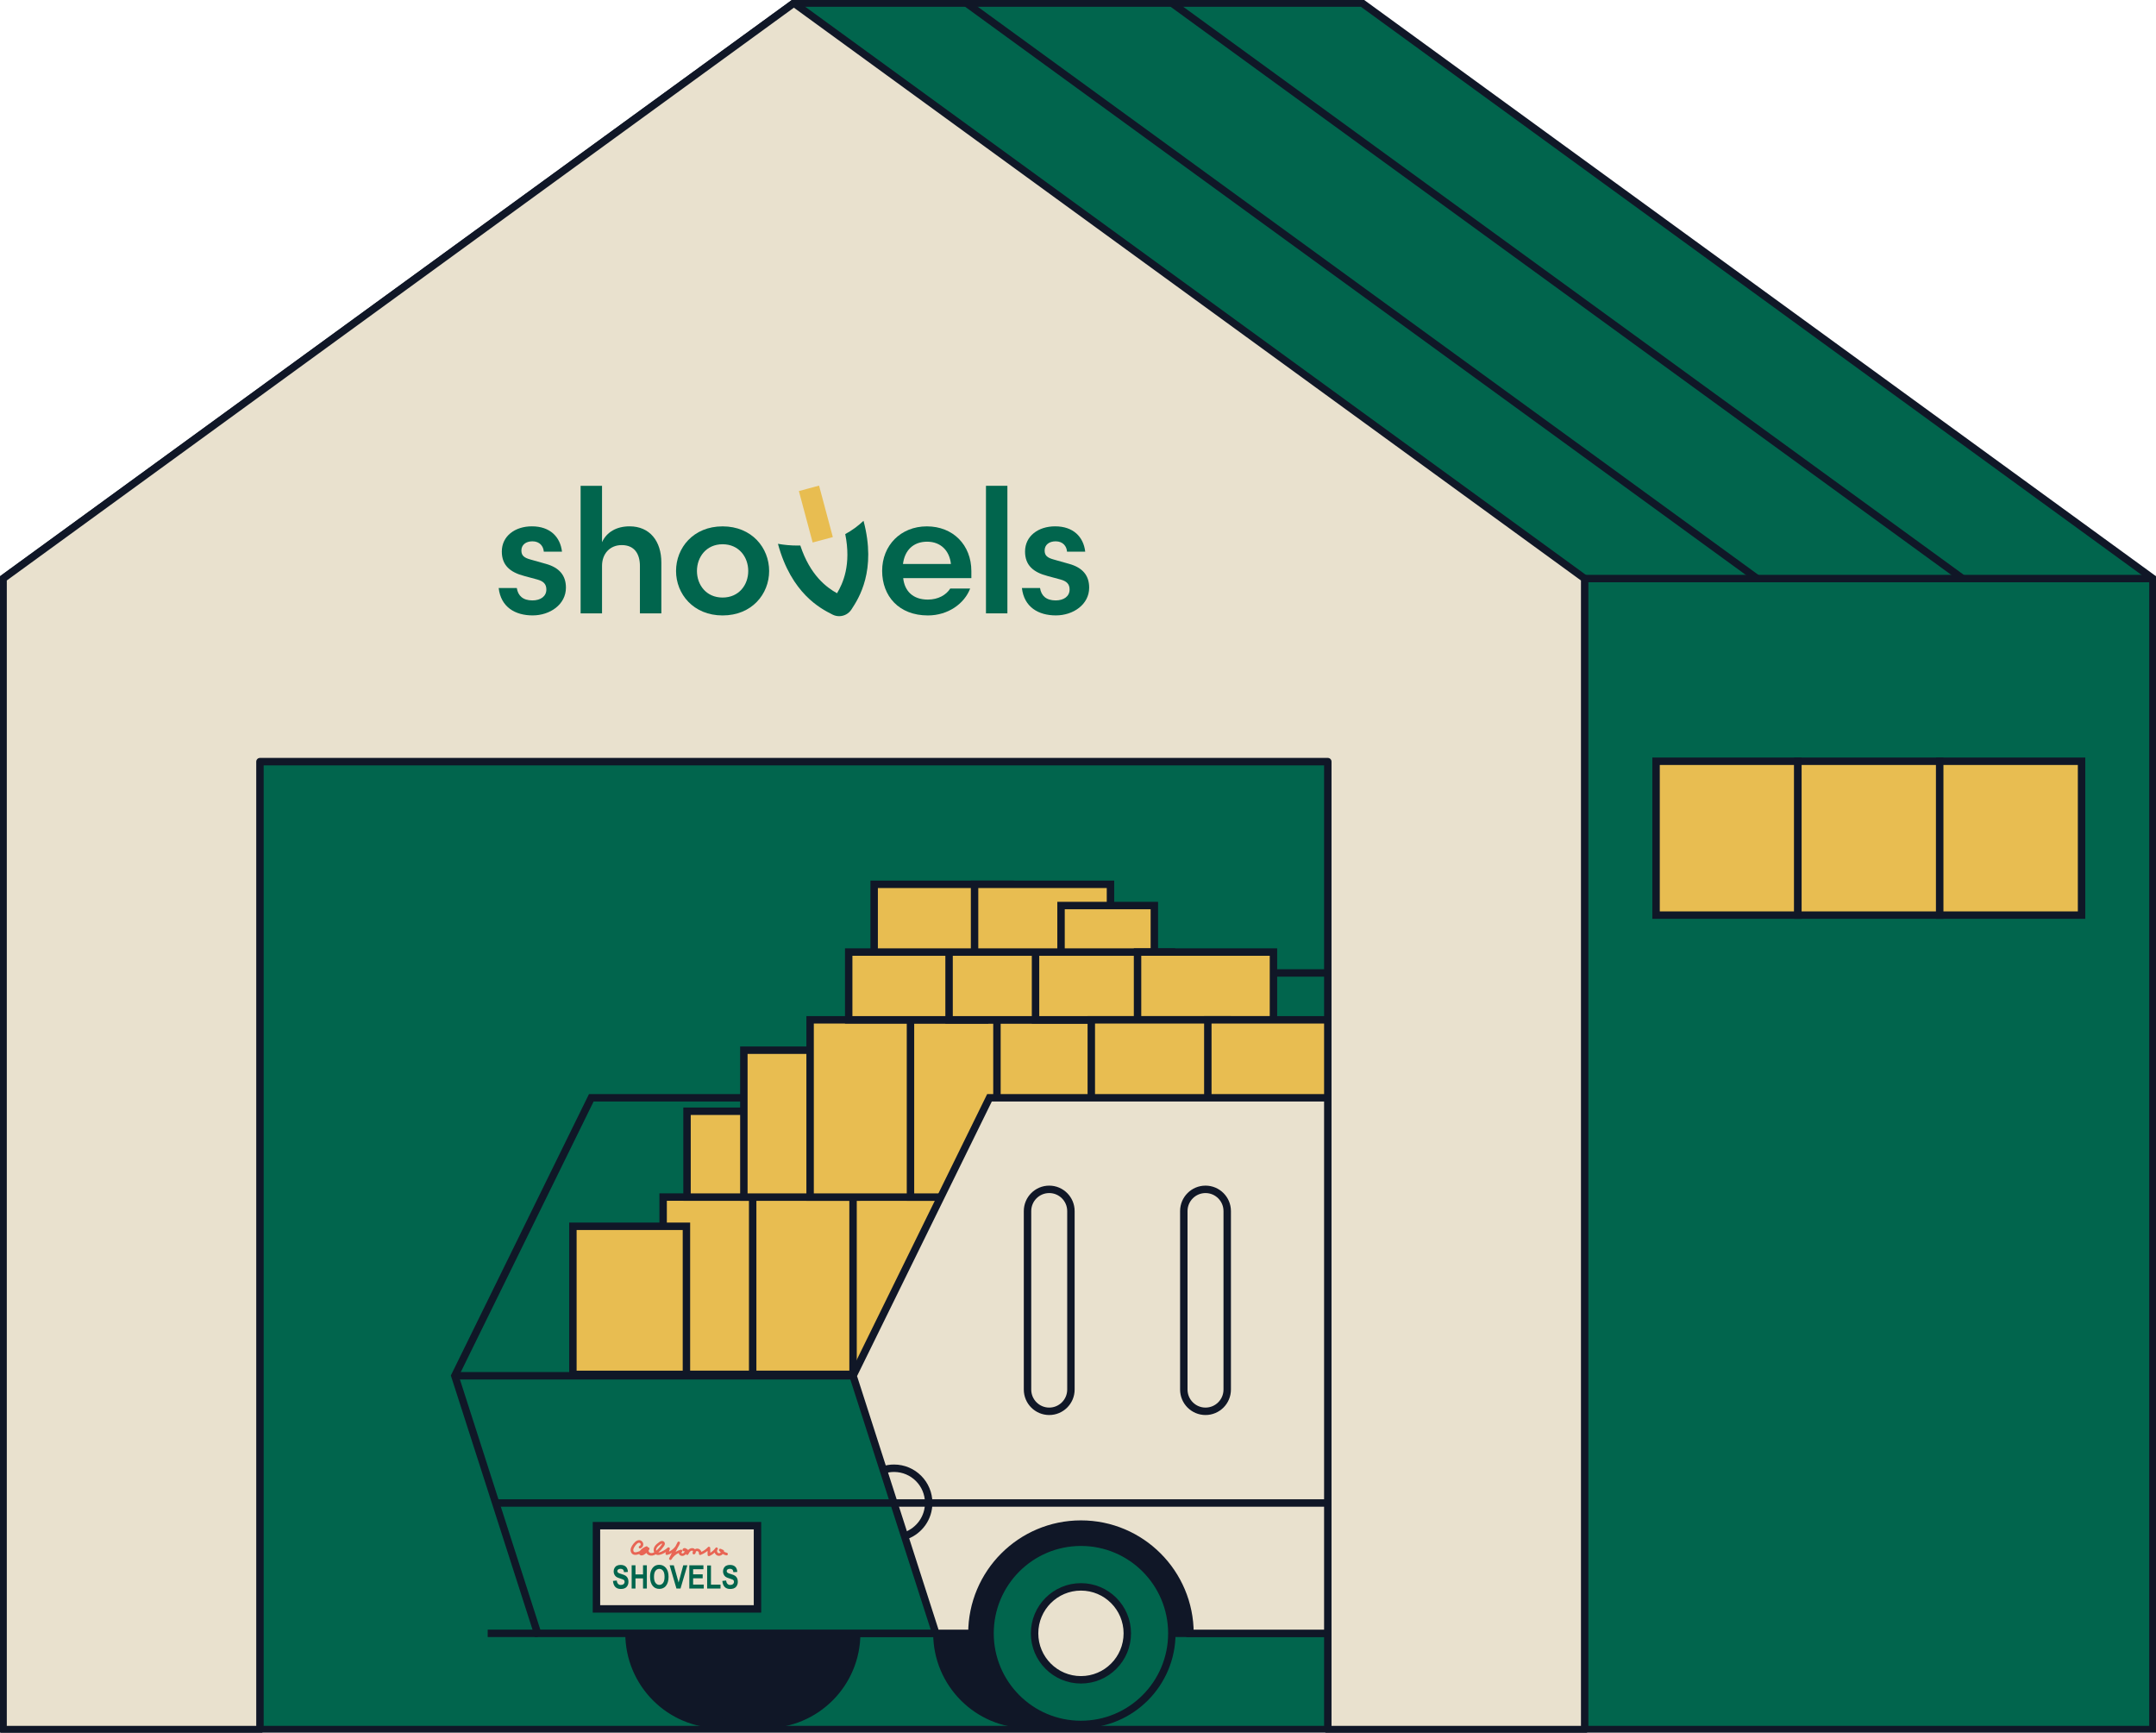 <svg width="580" height="466" viewBox="0 0 580 466" fill="none" xmlns="http://www.w3.org/2000/svg">
<g clip-path="url(#clip0_496_264)">
<path d="M579.172 465.169H0.83V155.608L213.571 0.831H366.439L579.172 155.608V465.169Z" fill="#01654D" stroke="#101727" stroke-width="2" stroke-miterlimit="10"/>
<path d="M300.951 439.286C300.951 425.758 290.005 414.782 276.496 414.782C262.987 414.782 252.041 425.75 252.041 439.286C252.041 452.822 262.987 463.79 276.496 463.79C276.679 463.79 276.861 463.781 277.035 463.773V463.79H289.988V459.718C296.589 455.331 300.943 447.819 300.943 439.286H300.951Z" fill="#101727" stroke="#101727" stroke-width="2" stroke-miterlimit="10"/>
<path d="M406.615 439.286C406.615 425.758 395.669 414.782 382.16 414.782C368.651 414.782 357.705 425.75 357.705 439.286C357.705 452.822 368.651 463.79 382.16 463.79C382.343 463.79 382.525 463.781 382.699 463.773V463.79H395.652V459.718C402.253 455.331 406.607 447.819 406.607 439.286H406.615Z" fill="#101727" stroke="#101727" stroke-width="2" stroke-miterlimit="10"/>
<path d="M218.123 439.286C218.123 425.758 207.177 414.782 193.668 414.782C180.159 414.782 169.213 425.75 169.213 439.286C169.213 452.822 180.159 463.79 193.668 463.79C193.851 463.79 194.033 463.781 194.207 463.773V463.79H207.16V459.718C213.761 455.331 218.115 447.819 218.115 439.286H218.123Z" fill="#101727" stroke="#101727" stroke-width="2" stroke-miterlimit="10"/>
<path d="M389.317 410.104H220.76V439.277H389.317V410.104Z" fill="#101727" stroke="#101727" stroke-width="2" stroke-miterlimit="10"/>
<path d="M206.008 463.79C219.514 463.79 230.463 452.819 230.463 439.286C230.463 425.753 219.514 414.782 206.008 414.782C192.502 414.782 181.553 425.753 181.553 439.286C181.553 452.819 192.502 463.79 206.008 463.79Z" fill="#101727" stroke="#101727" stroke-width="2" stroke-miterlimit="10"/>
<path d="M394.916 463.79C408.422 463.79 419.371 452.819 419.371 439.286C419.371 425.753 408.422 414.782 394.916 414.782C381.41 414.782 370.461 425.753 370.461 439.286C370.461 452.819 381.41 463.79 394.916 463.79Z" fill="#101727" stroke="#101727" stroke-width="2" stroke-miterlimit="10"/>
<path d="M372.177 261.675H265.068V295.253H372.177V261.675Z" fill="#01654D" stroke="#101727" stroke-width="2" stroke-miterlimit="10"/>
<path d="M159.071 295.245H289.648L251.75 439.286H144.625L122.359 370.011L159.071 295.245Z" fill="#01654D" stroke="#101727" stroke-width="2" stroke-miterlimit="10"/>
<path d="M214.955 321.951H178.393V369.629H214.955V321.951Z" fill="#E8BD51" stroke="#101727" stroke-width="2" stroke-miterlimit="10"/>
<path d="M184.661 329.811H154.119V369.637H184.661V329.811Z" fill="#E8BD51" stroke="#101727" stroke-width="2" stroke-miterlimit="10"/>
<path d="M239.045 321.951H202.482V369.629H239.045V321.951Z" fill="#E8BD51" stroke="#101727" stroke-width="2" stroke-miterlimit="10"/>
<path d="M266.047 321.951H229.484V369.629H266.047V321.951Z" fill="#E8BD51" stroke="#101727" stroke-width="2" stroke-miterlimit="10"/>
<path d="M202.525 298.868H184.82V321.959H202.525V298.868Z" fill="#E8BD51" stroke="#101727" stroke-width="2" stroke-miterlimit="10"/>
<path d="M230.413 282.448H200.111V321.959H230.413V282.448Z" fill="#E8BD51" stroke="#101727" stroke-width="2" stroke-miterlimit="10"/>
<path d="M254.494 274.28H217.932V321.959H254.494V274.28Z" fill="#E8BD51" stroke="#101727" stroke-width="2" stroke-miterlimit="10"/>
<path d="M281.496 274.28H244.934V321.959H281.496V274.28Z" fill="#E8BD51" stroke="#101727" stroke-width="2" stroke-miterlimit="10"/>
<path d="M304.758 274.28H268.195V321.959H304.758V274.28Z" fill="#E8BD51" stroke="#101727" stroke-width="2" stroke-miterlimit="10"/>
<path d="M264.877 256.058H228.314V274.28H264.877V256.058Z" fill="#E8BD51" stroke="#101727" stroke-width="2" stroke-miterlimit="10"/>
<path d="M291.879 256.058H255.316V274.28H291.879V256.058Z" fill="#E8BD51" stroke="#101727" stroke-width="2" stroke-miterlimit="10"/>
<path d="M315.139 256.058H278.576V274.28H315.139V256.058Z" fill="#E8BD51" stroke="#101727" stroke-width="2" stroke-miterlimit="10"/>
<path d="M271.727 237.836H235.164V256.058H271.727V237.836Z" fill="#E8BD51" stroke="#101727" stroke-width="2" stroke-miterlimit="10"/>
<path d="M298.736 237.836H262.174V256.058H298.736V237.836Z" fill="#E8BD51" stroke="#101727" stroke-width="2" stroke-miterlimit="10"/>
<path d="M310.538 243.544H285.436V256.058H310.538V243.544Z" fill="#E8BD51" stroke="#101727" stroke-width="2" stroke-miterlimit="10"/>
<path d="M342.58 256.058H306.018V274.28H342.58V256.058Z" fill="#E8BD51" stroke="#101727" stroke-width="2" stroke-miterlimit="10"/>
<path d="M330.141 274.28H293.578V321.959H330.141V274.28Z" fill="#E8BD51" stroke="#101727" stroke-width="2" stroke-miterlimit="10"/>
<path d="M361.486 274.28H324.924V321.959H361.486V274.28Z" fill="#E8BD51" stroke="#101727" stroke-width="2" stroke-miterlimit="10"/>
<path d="M290.791 463.79C304.297 463.79 315.246 452.819 315.246 439.286C315.246 425.753 304.297 414.782 290.791 414.782C277.285 414.782 266.336 425.753 266.336 439.286C266.336 452.819 277.285 463.79 290.791 463.79Z" fill="#01654D" stroke="#101727" stroke-width="2" stroke-miterlimit="10"/>
<path d="M411.418 261.675H372.094V295.253H266.188L229.484 370.02L251.75 439.294H261.461C261.461 423.058 274.597 409.904 290.792 409.904C306.988 409.904 320.124 423.066 320.124 439.294H396.765V276.565H411.418V261.684V261.675Z" fill="#E9E1CE" stroke="#101727" stroke-width="2" stroke-miterlimit="10"/>
<path d="M229.485 370.011H122.359" stroke="#101727" stroke-width="2" stroke-miterlimit="10"/>
<path d="M290.793 451.783C297.681 451.783 303.265 446.188 303.265 439.286C303.265 432.384 297.681 426.789 290.793 426.789C283.904 426.789 278.32 432.384 278.32 439.286C278.32 446.188 283.904 451.783 290.793 451.783Z" fill="#E9E1CE" stroke="#101727" stroke-width="2" stroke-miterlimit="10"/>
<path d="M288.096 325.723C288.096 322.493 285.482 319.874 282.258 319.874C279.034 319.874 276.42 322.493 276.42 325.723V373.718C276.42 376.948 279.034 379.567 282.258 379.567C285.482 379.567 288.096 376.948 288.096 373.718V325.723Z" fill="#E9E1CE" stroke="#101727" stroke-width="2" stroke-miterlimit="10"/>
<path d="M330.141 325.723C330.141 322.493 327.527 319.874 324.303 319.874C321.079 319.874 318.465 322.493 318.465 325.723V373.718C318.465 376.948 321.079 379.567 324.303 379.567C327.527 379.567 330.141 376.948 330.141 373.718V325.723Z" fill="#E9E1CE" stroke="#101727" stroke-width="2" stroke-miterlimit="10"/>
<path d="M372.184 325.723C372.184 322.493 369.57 319.874 366.346 319.874C363.122 319.874 360.508 322.493 360.508 325.723V373.718C360.508 376.948 363.122 379.567 366.346 379.567C369.57 379.567 372.184 376.948 372.184 373.718V325.723Z" fill="#E9E1CE" stroke="#101727" stroke-width="2" stroke-miterlimit="10"/>
<path d="M133.355 404.229H396.765" stroke="#101727" stroke-width="2" stroke-miterlimit="10"/>
<path d="M144.625 439.286H131.199" stroke="#101727" stroke-width="2" stroke-miterlimit="10"/>
<path d="M203.776 410.328H160.455V432.713H203.776V410.328Z" fill="#E9E1CE" stroke="#101727" stroke-width="2" stroke-miterlimit="10"/>
<path d="M195.567 417.623C195.285 417.565 195.011 417.457 194.762 417.316C194.762 417.274 194.779 417.224 194.779 417.183C194.779 417.075 194.713 416.925 194.605 416.875C194.381 416.776 194.157 416.676 193.933 416.568C193.792 416.502 193.626 416.502 193.51 416.626C193.411 416.726 193.361 416.934 193.452 417.05C193.585 417.224 193.734 417.391 193.892 417.532C193.85 417.573 193.809 417.607 193.767 417.632C193.709 417.665 193.676 417.681 193.643 417.698C193.61 417.706 193.585 417.715 193.552 417.723C193.552 417.723 193.51 417.723 193.502 417.731C193.477 417.731 193.444 417.731 193.419 417.731C193.419 417.731 193.369 417.731 193.361 417.731C193.336 417.731 193.303 417.715 193.278 417.715C193.278 417.715 193.237 417.698 193.228 417.698C193.062 417.615 192.963 417.465 192.921 417.283C192.921 417.258 192.913 417.233 192.905 417.208C192.905 417.2 192.905 417.166 192.905 417.158C192.905 417.116 192.905 417.008 192.905 417.008C192.905 417.008 192.93 416.917 192.938 416.892C192.938 416.892 192.963 416.834 192.971 416.834C192.971 416.826 193.029 416.743 193.004 416.784C193.021 416.759 193.046 416.734 193.062 416.709C193.295 416.385 192.764 415.97 192.507 416.285C192.49 416.31 192.474 416.335 192.457 416.36C192.084 416.867 191.611 417.291 191.08 417.615C191.08 417.191 191.072 416.759 191.064 416.335C191.064 416.036 190.674 415.862 190.467 416.086C189.961 416.626 189.356 417.067 188.692 417.374C188.551 416.917 188.17 416.543 187.664 416.493C187.407 416.468 187.158 416.535 186.942 416.668C186.801 416.518 186.619 416.418 186.403 416.385C185.997 416.319 185.599 416.46 185.284 416.726C185.226 416.776 185.168 416.834 185.118 416.892C185.093 416.859 185.068 416.826 185.043 416.792C184.927 416.668 184.778 416.568 184.62 416.51C184.297 416.244 183.75 416.294 183.6 416.767C183.526 417 183.783 417.308 184.032 417.2C184.081 417.183 184.131 417.166 184.181 417.158C184.181 417.158 184.181 417.166 184.181 417.175C184.148 417.374 184.015 417.607 183.841 417.715C183.692 417.806 183.484 417.823 183.368 417.698C183.335 417.657 183.318 417.607 183.327 417.549C183.327 417.499 183.343 417.465 183.393 417.432C183.733 417.224 183.509 416.693 183.119 416.792C182.63 416.917 182.157 417.125 181.735 417.391C181.934 416.992 182.141 416.601 182.34 416.202C182.58 415.845 182.779 415.463 182.92 415.047C183.053 414.674 182.464 414.424 182.282 414.773C182.091 415.139 181.909 415.504 181.718 415.87C181.278 416.493 180.665 416.992 179.968 417.308C180.043 417.067 180.109 416.834 180.184 416.593C180.292 416.244 179.844 416.02 179.595 416.252C179.255 416.568 178.874 416.834 178.467 417.058C178.086 417.266 177.63 417.49 177.198 417.532C177.174 417.532 177.149 417.532 177.116 417.532C177.124 417.532 177.132 417.515 177.14 417.507C177.613 417.083 178.028 416.618 178.409 416.111C178.6 415.853 178.824 415.579 178.857 415.247C178.898 414.89 178.675 414.574 178.326 414.474C178.011 414.391 177.696 414.499 177.439 414.673C177.19 414.84 176.958 415.023 176.734 415.214C176.286 415.588 175.913 416.069 175.847 416.668C175.814 416.95 175.863 417.241 175.979 417.499C175.963 417.507 175.946 417.515 175.93 417.524C175.565 417.715 175.092 417.798 174.744 417.557C174.595 417.449 174.52 417.324 174.495 417.141C174.495 417.091 174.495 417.042 174.495 416.992C174.561 416.892 174.628 416.792 174.686 416.684C174.843 416.394 174.578 416.119 174.313 416.169C174.313 416.128 174.296 416.086 174.271 416.045C174.196 415.92 174.022 415.828 173.873 415.887C173.342 416.078 172.853 416.369 172.447 416.767C172.322 416.892 172.19 417.033 172.082 417.183C171.858 417.283 171.626 417.357 171.394 417.416C171.153 417.474 170.855 417.548 170.622 417.424C170.44 417.332 170.365 417.108 170.357 416.9C170.357 416.626 170.49 416.344 170.647 416.086C170.805 415.828 170.987 415.579 171.195 415.355C171.369 415.164 171.584 414.973 171.833 414.923C172.04 414.881 172.273 415.006 172.347 415.23C172.405 415.43 172.306 415.679 172.09 415.762C171.916 415.828 171.792 416.003 171.841 416.194C171.891 416.369 172.098 416.51 172.273 416.443C172.671 416.294 172.977 415.961 173.044 415.529C173.11 415.097 172.919 414.674 172.563 414.424C171.8 413.876 170.946 414.516 170.465 415.122C169.975 415.745 169.42 416.56 169.727 417.382C169.876 417.798 170.208 418.097 170.647 418.163C171.062 418.23 171.493 418.122 171.891 417.989C171.916 417.989 171.941 417.972 171.966 417.964C172.015 418.072 172.098 418.172 172.206 418.23C172.662 418.496 173.193 418.197 173.558 417.922C173.674 417.839 173.782 417.74 173.89 417.648C173.915 417.69 173.931 417.731 173.964 417.773C174.304 418.28 174.943 418.454 175.523 418.371C175.838 418.321 176.137 418.197 176.402 418.03C176.991 418.413 177.754 418.114 178.335 417.864C178.616 417.74 178.89 417.59 179.147 417.424C179.114 417.54 179.081 417.648 179.039 417.765C178.956 418.022 179.222 418.263 179.471 418.197C179.927 418.08 180.35 417.889 180.748 417.648C180.507 418.114 180.275 418.579 180.035 419.036C179.827 419.435 180.408 419.784 180.64 419.393C181.096 418.629 181.784 418.03 182.589 417.673C182.614 417.839 182.68 418.006 182.796 418.138C183.177 418.579 183.857 418.537 184.28 418.205C184.372 418.138 184.455 418.047 184.529 417.947C184.554 418.03 184.604 418.105 184.687 418.155C184.844 418.246 185.076 418.197 185.168 418.03C185.367 417.648 185.624 417.108 186.097 417.05C186.271 417.025 186.37 417.075 186.437 417.166C186.354 417.332 186.304 417.524 186.312 417.715C186.312 418.039 186.677 418.147 186.909 417.964C187.108 417.806 187.191 417.557 187.191 417.308C187.299 417.208 187.44 417.141 187.589 417.166C187.838 417.2 188.062 417.524 188.02 417.765C187.971 418.006 188.178 418.296 188.452 418.197C189.14 417.939 189.778 417.573 190.342 417.108C190.342 417.465 190.342 417.814 190.351 418.172C190.351 418.454 190.641 418.587 190.881 418.479C191.387 418.246 191.852 417.939 192.258 417.565C192.366 417.881 192.598 418.172 192.905 418.321C193.46 418.579 194.082 418.371 194.447 417.947C194.729 418.114 195.036 418.238 195.368 418.305C195.55 418.346 195.749 418.246 195.799 418.055C195.849 417.881 195.741 417.665 195.55 417.623H195.567ZM176.535 417.058C176.502 416.934 176.502 416.767 176.535 416.643C176.576 416.452 176.668 416.285 176.784 416.128C177.041 415.795 177.406 415.529 177.746 415.297C177.829 415.239 177.912 415.18 178.003 415.155C178.053 415.139 178.094 415.131 178.136 415.155C178.136 415.18 178.119 415.222 178.111 415.247C178.069 415.347 177.995 415.438 177.936 415.529C177.655 415.928 177.339 416.302 176.991 416.643C176.85 416.784 176.701 416.934 176.543 417.067C176.543 417.067 176.543 417.058 176.543 417.05L176.535 417.058Z" fill="#E86554"/>
<path d="M164.893 425.193L165.904 425.077C166.02 425.875 166.394 426.274 167.024 426.274C167.339 426.274 167.579 426.19 167.762 426.033C167.944 425.866 168.027 425.667 168.027 425.426C168.027 425.285 167.994 425.16 167.936 425.06C167.87 424.961 167.778 424.878 167.654 424.819C167.53 424.753 167.215 424.645 166.725 424.495C166.286 424.362 165.962 424.221 165.755 424.063C165.548 423.905 165.39 423.698 165.266 423.448C165.141 423.199 165.083 422.917 165.083 422.626C165.083 422.285 165.158 421.978 165.316 421.703C165.473 421.429 165.68 421.222 165.954 421.089C166.228 420.947 166.559 420.881 166.966 420.881C167.571 420.881 168.036 421.047 168.376 421.371C168.716 421.695 168.89 422.169 168.915 422.775L167.878 422.834C167.836 422.501 167.737 422.26 167.588 422.127C167.438 421.994 167.223 421.928 166.941 421.928C166.659 421.928 166.452 421.986 166.294 422.102C166.145 422.219 166.07 422.36 166.07 422.534C166.07 422.709 166.136 422.85 166.277 422.966C166.41 423.083 166.725 423.207 167.223 423.349C167.745 423.498 168.118 423.656 168.351 423.822C168.583 423.989 168.757 424.205 168.881 424.47C169.006 424.736 169.064 425.052 169.064 425.426C169.064 425.966 168.898 426.423 168.566 426.797C168.235 427.171 167.712 427.354 166.999 427.354C165.747 427.354 165.042 426.639 164.901 425.21L164.893 425.193Z" fill="#01654D"/>
<path d="M169.926 427.237V420.98H170.954V423.44H172.986V420.98H174.014V427.237H172.986V424.504H170.954V427.237H169.926Z" fill="#01654D"/>
<path d="M174.877 424.138C174.877 423.39 174.985 422.775 175.209 422.293C175.433 421.812 175.715 421.454 176.071 421.213C176.428 420.972 176.859 420.856 177.365 420.856C178.095 420.856 178.692 421.138 179.156 421.695C179.62 422.252 179.853 423.058 179.853 424.088C179.853 425.119 179.612 425.958 179.123 426.548C178.692 427.071 178.111 427.329 177.373 427.329C176.635 427.329 176.046 427.071 175.615 426.556C175.126 425.966 174.885 425.16 174.885 424.13L174.877 424.138ZM175.938 424.097C175.938 424.819 176.079 425.36 176.345 425.717C176.618 426.074 176.958 426.257 177.365 426.257C177.771 426.257 178.111 426.082 178.376 425.725C178.642 425.368 178.775 424.819 178.775 424.08C178.775 423.34 178.642 422.817 178.385 422.468C178.128 422.119 177.788 421.944 177.365 421.944C176.942 421.944 176.602 422.119 176.336 422.468C176.071 422.817 175.938 423.357 175.938 424.097Z" fill="#01654D"/>
<path d="M181.975 427.237L180.143 420.98H181.262L182.556 425.617L183.808 420.98H184.911L183.07 427.237H181.967H181.975Z" fill="#01654D"/>
<path d="M185.434 427.237V420.98H189.232V422.036H186.462V423.423H189.033V424.479H186.462V426.174H189.323V427.229H185.426L185.434 427.237Z" fill="#01654D"/>
<path d="M190.235 427.237V421.03H191.263V426.182H193.834V427.237H190.227H190.235Z" fill="#01654D"/>
<path d="M194.314 425.193L195.326 425.077C195.442 425.875 195.815 426.274 196.446 426.274C196.761 426.274 197.001 426.19 197.184 426.033C197.366 425.866 197.449 425.667 197.449 425.426C197.449 425.285 197.416 425.16 197.358 425.06C197.292 424.961 197.2 424.878 197.076 424.819C196.952 424.753 196.636 424.645 196.147 424.495C195.708 424.362 195.384 424.221 195.177 424.063C194.97 423.905 194.812 423.698 194.688 423.448C194.563 423.199 194.505 422.917 194.505 422.626C194.505 422.285 194.58 421.978 194.737 421.703C194.895 421.429 195.102 421.222 195.376 421.089C195.65 420.947 195.981 420.881 196.388 420.881C196.993 420.881 197.457 421.047 197.797 421.371C198.137 421.695 198.312 422.169 198.336 422.775L197.3 422.834C197.258 422.501 197.159 422.26 197.01 422.127C196.86 421.994 196.645 421.928 196.363 421.928C196.081 421.928 195.873 421.986 195.716 422.102C195.567 422.219 195.492 422.36 195.492 422.534C195.492 422.709 195.558 422.85 195.699 422.966C195.832 423.083 196.147 423.207 196.645 423.349C197.167 423.498 197.54 423.656 197.773 423.822C198.005 423.989 198.179 424.205 198.303 424.47C198.428 424.736 198.486 425.052 198.486 425.426C198.486 425.966 198.32 426.423 197.988 426.797C197.656 427.171 197.134 427.354 196.421 427.354C195.169 427.354 194.464 426.639 194.323 425.21L194.314 425.193Z" fill="#01654D"/>
<path d="M237.627 395.338C238.539 395.039 239.509 394.881 240.513 394.881C245.663 394.881 249.834 399.06 249.834 404.22C249.834 408.234 247.313 411.649 243.772 412.978" stroke="#101727" stroke-width="2" stroke-miterlimit="10"/>
<path d="M426.303 155.607H579.17" stroke="#101727" stroke-width="2" stroke-linejoin="round"/>
<path d="M213.571 0.831L0.83 155.608V465.169H69.933V204.84H357.201V465.169H426.304V155.608L213.571 0.831Z" fill="#E9E1CE" stroke="#101727" stroke-width="2" stroke-linejoin="round"/>
<path d="M483.665 204.74H445.51V246.12H483.665V204.74Z" fill="#E8BD51" stroke="#101727" stroke-width="2" stroke-miterlimit="10"/>
<path d="M521.819 204.74H483.664V246.12H521.819V204.74Z" fill="#E8BD51" stroke="#101727" stroke-width="2" stroke-miterlimit="10"/>
<path d="M559.973 204.74H521.818V246.12H559.973V204.74Z" fill="#E8BD51" stroke="#101727" stroke-width="2" stroke-miterlimit="10"/>
<path d="M259.977 0.831L472.709 155.608" stroke="#101727" stroke-width="2" stroke-miterlimit="10"/>
<path d="M315.248 0.831L527.981 155.608" stroke="#101727" stroke-width="2" stroke-miterlimit="10"/>
<path d="M220.343 130.609L214.912 132.068L218.615 145.905L224.045 144.446L220.343 130.609Z" fill="#E8BD51"/>
<path d="M139.026 158.142C139.35 160.252 140.718 161.482 143.231 161.482C145.428 161.482 146.979 160.385 146.979 158.549C146.979 157.087 146.2 156.306 144.508 155.849L141.125 154.935C137.194 153.929 134.996 152.001 134.996 148.337C134.996 144.166 138.562 141.557 143.09 141.557C147.983 141.557 150.728 144.398 151.184 148.379H146.291C146.2 146.958 145.238 145.587 143.231 145.587C141.448 145.587 140.262 146.551 140.262 148.063C140.262 149.484 141.083 150.032 142.733 150.489L146.805 151.636C150.462 152.641 152.245 154.752 152.245 158.051C152.245 162.587 147.949 165.512 143.289 165.512C138.628 165.512 134.739 163.31 134.15 158.142H139.043H139.026Z" fill="#01654D"/>
<path d="M161.957 164.964H156.193V130.655H161.957V145.82C163.192 143.119 165.846 141.557 169.362 141.557C174.844 141.557 177.912 145.587 177.912 151.271V164.964H172.149V152.234C172.149 148.986 170.689 146.601 167.256 146.601C164.146 146.601 161.957 148.844 161.957 152.185V164.964Z" fill="#01654D"/>
<path d="M181.867 153.564C181.867 147.332 186.528 141.565 194.389 141.565C202.251 141.565 206.911 147.34 206.911 153.564C206.911 159.787 202.251 165.521 194.389 165.521C186.528 165.521 181.867 159.746 181.867 153.564ZM187.49 153.564C187.49 157.278 189.961 160.709 194.389 160.709C198.817 160.709 201.289 157.278 201.289 153.564C201.289 149.849 198.817 146.376 194.389 146.376C189.961 146.376 187.49 149.858 187.49 153.564Z" fill="#01654D"/>
<path d="M242.976 155.483C243.341 158.915 245.539 161.258 249.602 161.258C252.389 161.258 254.536 160.02 255.639 158.283H260.988C259.437 162.363 255.042 165.521 249.611 165.521C241.84 165.521 237.312 160.344 237.312 153.522C237.312 146.7 242.296 141.565 249.337 141.565C256.377 141.565 261.312 146.559 261.312 153.613V155.491H242.985L242.976 155.483ZM242.927 151.686H255.814C255.449 148.163 253.118 145.686 249.412 145.686C245.705 145.686 243.374 147.98 242.918 151.686H242.927Z" fill="#01654D"/>
<path d="M265.242 164.964V130.655H271.006V164.964H265.242Z" fill="#01654D"/>
<path d="M279.786 158.142C280.11 160.252 281.478 161.482 283.991 161.482C286.188 161.482 287.739 160.385 287.739 158.549C287.739 157.087 286.959 156.306 285.268 155.849L281.884 154.935C277.954 153.929 275.756 152.001 275.756 148.337C275.756 144.166 279.322 141.557 283.85 141.557C288.742 141.557 291.487 144.398 291.943 148.379H287.051C286.959 146.958 285.997 145.587 283.991 145.587C282.208 145.587 281.022 146.551 281.022 148.063C281.022 149.484 281.843 150.032 283.493 150.489L287.565 151.636C291.222 152.641 293.005 154.752 293.005 158.051C293.005 162.587 288.709 165.512 284.049 165.512C279.388 165.512 275.499 163.31 274.91 158.142H279.803H279.786Z" fill="#01654D"/>
<path d="M227.386 143.642C229.036 151.877 226.789 156.862 225.172 159.555C222.419 158.017 217.966 154.802 215.295 146.708C215.055 146.708 214.814 146.725 214.566 146.725C212.716 146.725 210.958 146.559 209.283 146.26C212.891 159.663 220.835 163.701 223.829 165.221L223.953 165.288C224.525 165.579 225.139 165.72 225.744 165.72C227.038 165.72 228.298 165.08 229.053 163.917L229.144 163.776C230.985 160.951 235.87 153.456 232.304 140.069C230.853 141.449 229.202 142.662 227.361 143.659L227.386 143.642Z" fill="#01654D"/>
</g>
<defs>
<clipPath id="clip0_496_264">
<rect width="580" height="466" fill="white"/>
</clipPath>
</defs>
</svg>

